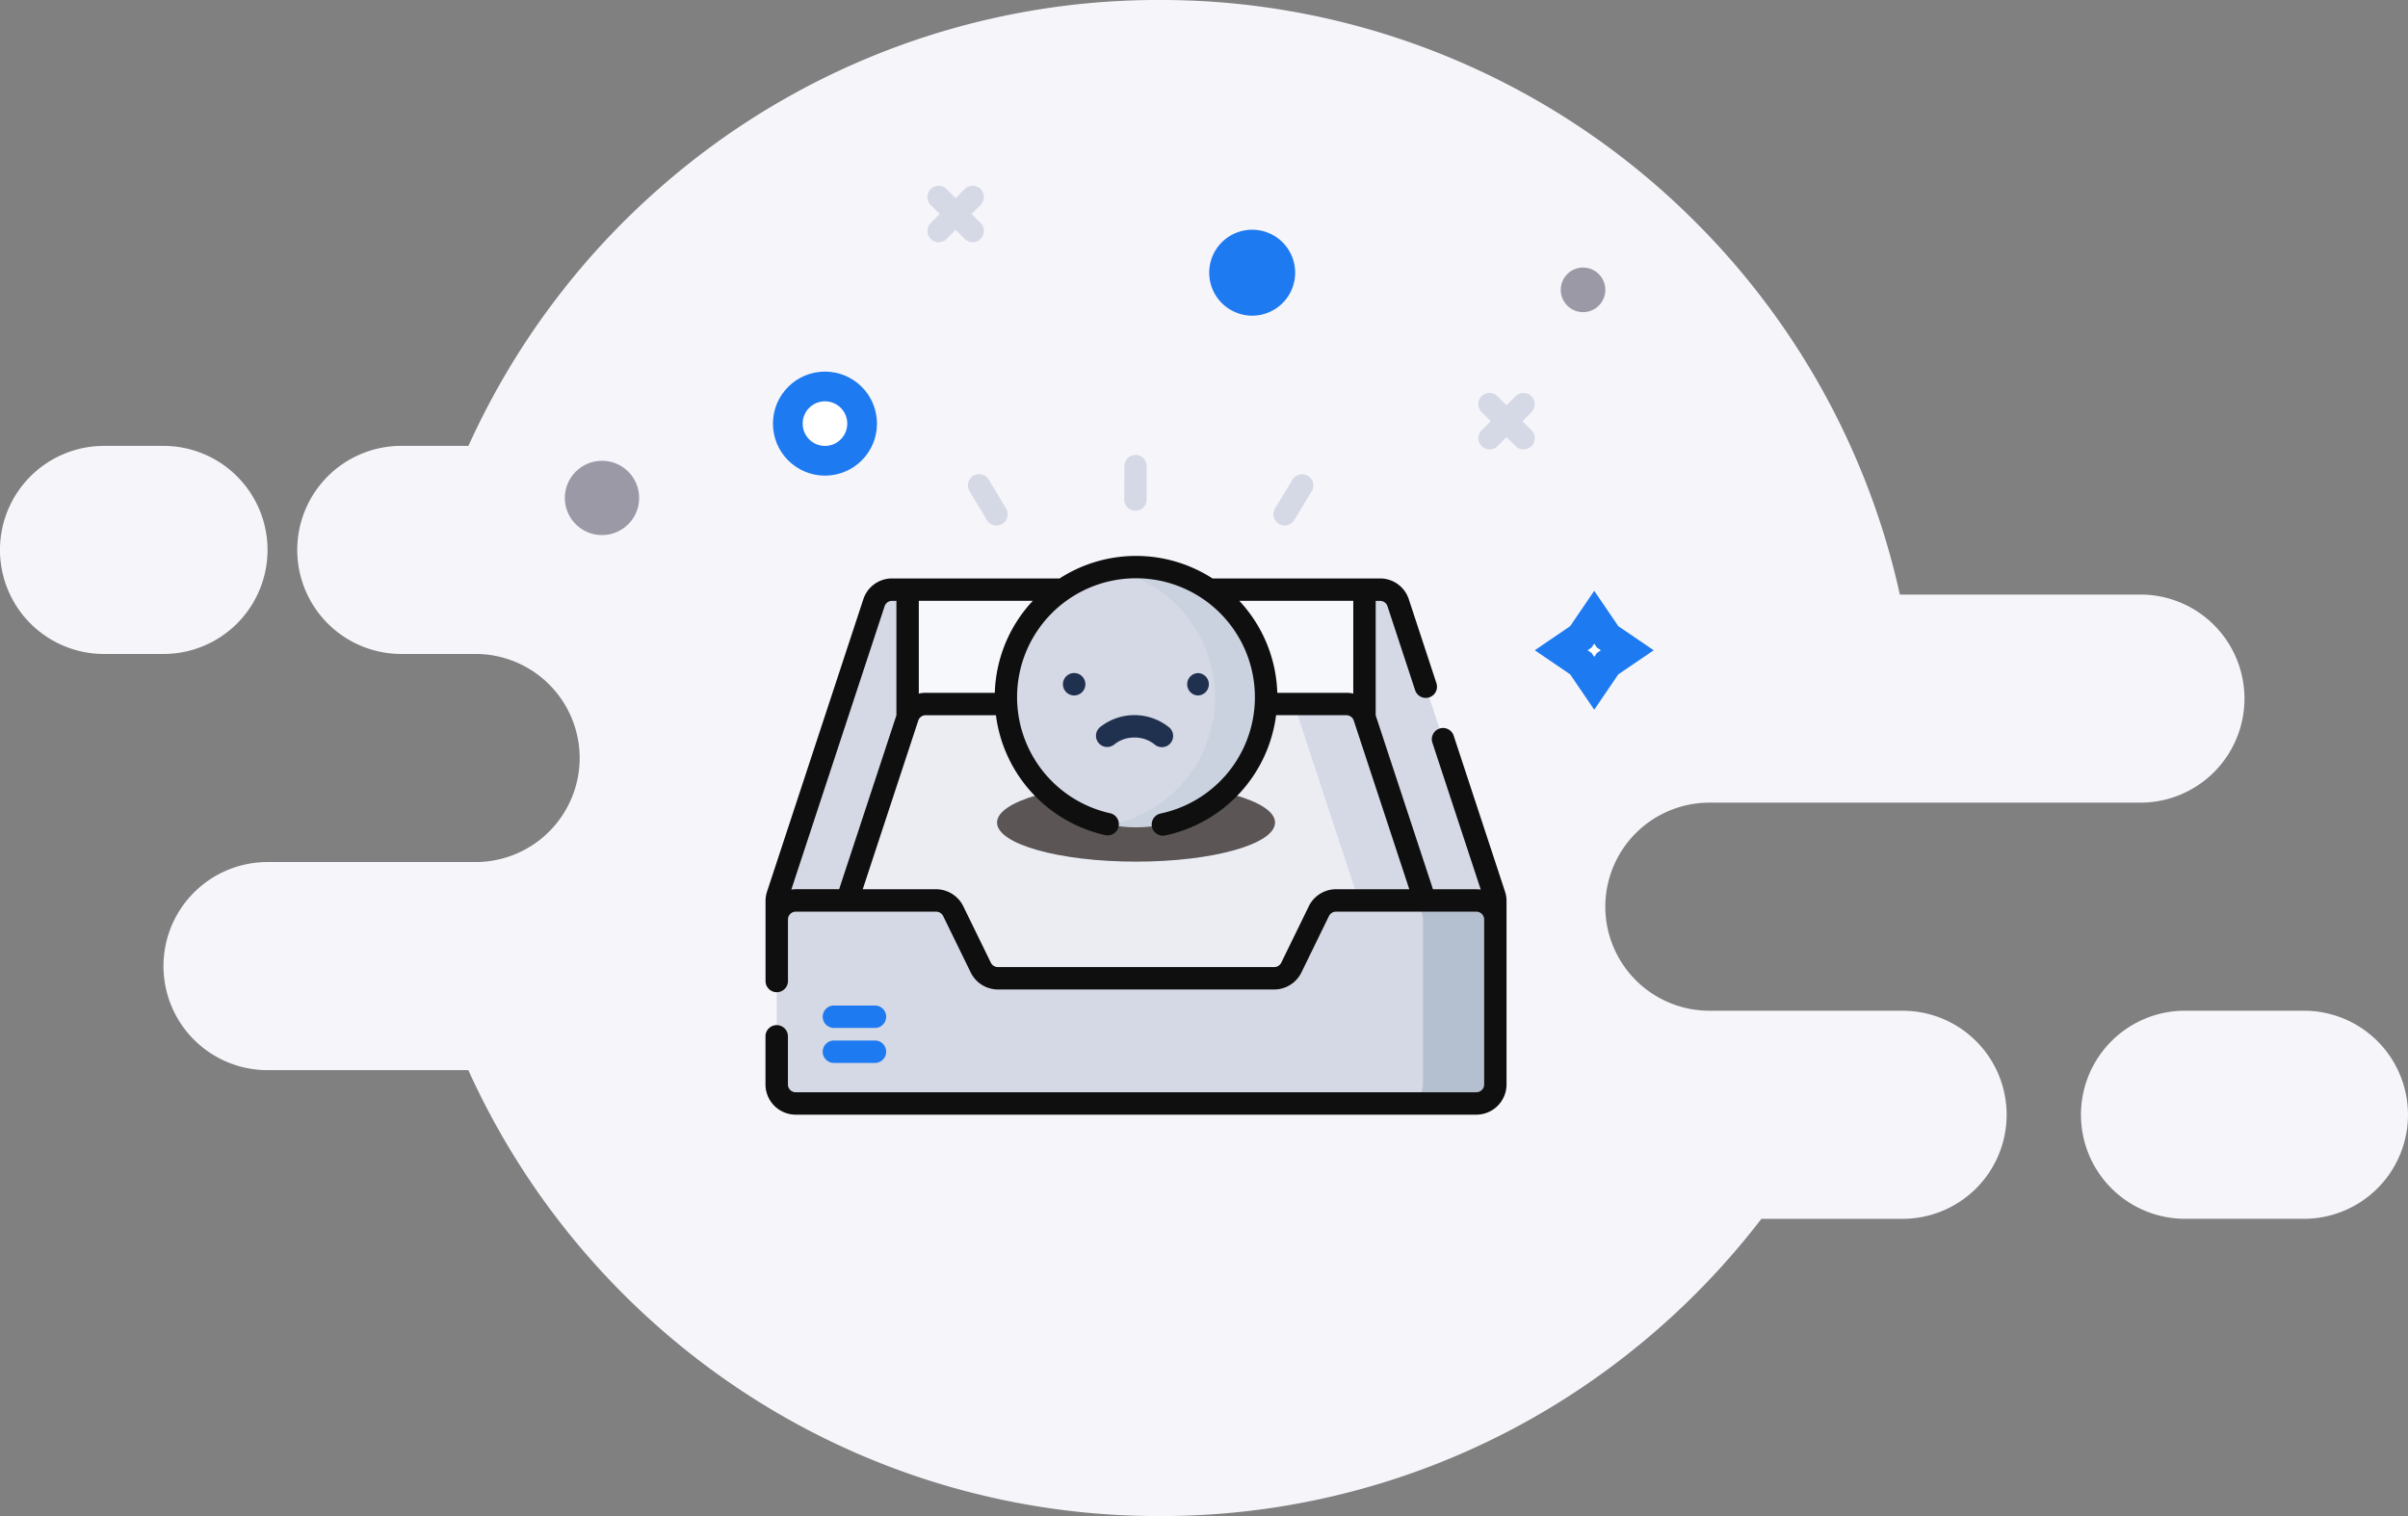 <svg id="Component_271_19" data-name="Component 271 – 19" xmlns="http://www.w3.org/2000/svg" width="162" height="102.001" viewBox="0 0 162 102.001">
  <rect x="0" y="0" width="162" height="102.001" fill="#808080" stroke="none"/>
  <path id="Union_3" data-name="Union 3" d="M-5417.3,14576.621a50.826,50.826,0,0,1-15.357-9.3,51.081,51.081,0,0,1-12.833-17.322H-5459a7,7,0,0,1-7-7,7,7,0,0,1,7-7h14a7.007,7.007,0,0,0,7-7,7.007,7.007,0,0,0-7-7h-5a7,7,0,0,1-7-7,7,7,0,0,1,7-7h4.516a51.116,51.116,0,0,1,12.832-17.322,50.779,50.779,0,0,1,15.357-9.3A50.782,50.782,0,0,1-5399,14478a50.683,50.683,0,0,1,19.854,4.007,50.846,50.846,0,0,1,16.21,10.93,50.84,50.84,0,0,1,10.93,16.213,50.51,50.51,0,0,1,2.822,8.852H-5333a7,7,0,0,1,7,7,7,7,0,0,1-7,7h-29a7.007,7.007,0,0,0-7,7,7.007,7.007,0,0,0,7,7h13a7,7,0,0,1,7,7,7,7,0,0,1-7,7h-9.5a51.3,51.3,0,0,1-10.752,10.429A50.647,50.647,0,0,1-5399,14580,50.764,50.764,0,0,1-5417.3,14576.621ZM-5330,14560a7,7,0,0,1-7-7,7,7,0,0,1,7-7h8a7,7,0,0,1,7,7,7,7,0,0,1-7,7Zm-140-38a7,7,0,0,1-7-7,7,7,0,0,1,7-7h4a7,7,0,0,1,7,7,7,7,0,0,1-7,7Z" transform="translate(5476.998 -14478.001)" fill="#f6f5fa"/>
  <g id="Ellipse_12" data-name="Ellipse 12" transform="translate(52 25.001)" fill="#fff" stroke="#1e7af0" stroke-width="2">
    <circle cx="3.5" cy="3.5" r="3.5" stroke="none"/>
    <circle cx="3.5" cy="3.5" r="2.5" fill="none"/>
  </g>
  <circle id="Ellipse_13" data-name="Ellipse 13" cx="2.5" cy="2.5" r="2.5" transform="translate(38 31.001)" fill="#9b99a6"/>
  <circle id="Ellipse_14" data-name="Ellipse 14" cx="1.5" cy="1.5" r="1.5" transform="translate(105 18.001)" fill="#9b99a6"/>
  <g id="Polygon_1" data-name="Polygon 1" transform="translate(103.253 39.749)" fill="#fff">
    <path d="M 4 6.223 L 3.207 5.057 L 3.1 4.9 L 2.943 4.793 L 1.777 4 L 2.943 3.207 L 3.1 3.1 L 3.207 2.943 L 4 1.777 L 4.793 2.943 L 4.9 3.1 L 5.057 3.207 L 6.223 4 L 5.057 4.793 L 4.9 4.9 L 4.793 5.057 L 4 6.223 Z" stroke="none"/>
    <path d="M 4 3.554 L 3.82 3.82 L 3.554 4 L 3.82 4.18 L 4 4.446 L 4.18 4.18 L 4.446 4 L 4.18 3.82 L 4 3.554 M 4 0 L 5.62 2.38 L 8 4 L 5.62 5.62 L 4 8 L 2.38 5.62 L 0 4 L 2.38 2.38 L 4 0 Z" stroke="none" fill="#1e7af0"/>
  </g>
  <g id="Group_15641" data-name="Group 15641" transform="translate(43.353 23.5)">
    <g id="Group_15640" data-name="Group 15640" transform="translate(8.147 0)">
      <g id="Group_15638" data-name="Group 15638" transform="translate(0.754 1.71)">
        <g id="Group_15636" data-name="Group 15636" transform="translate(0 3.598)">
          <g id="Group_15635" data-name="Group 15635">
            <g id="Group_15631" data-name="Group 15631" transform="translate(0 10.863)">
              <path id="Path_6865" data-name="Path 6865" d="M64,181.736v5.949a1.279,1.279,0,0,1-1.279,1.279H16.929a1.279,1.279,0,0,1-1.279-1.279v-5.949a1.252,1.252,0,0,1,.064-.4l6.478-19.678a1.277,1.277,0,0,1,1.215-.879H56.24a1.277,1.277,0,0,1,1.215.879l6.478,19.678A1.253,1.253,0,0,1,64,181.736Z" transform="translate(-15.65 -160.78)" fill="#f7f8fb"/>
              <path id="Path_6866" data-name="Path 6866" d="M416.092,181.736v5.949a1.279,1.279,0,0,1-1.279,1.279h-7.692c-.026-9.069.114-24.037.155-28.185h1.059a1.277,1.277,0,0,1,1.215.879l6.478,19.678A1.251,1.251,0,0,1,416.092,181.736Z" transform="translate(-367.745 -160.78)" fill="#d5d9e5"/>
              <path id="Path_6867" data-name="Path 6867" d="M15.648,181.736v5.949a1.279,1.279,0,0,0,1.279,1.279h7.692c.026-9.069-.114-24.037-.155-28.185H23.405a1.277,1.277,0,0,0-1.215.879l-6.478,19.678A1.252,1.252,0,0,0,15.648,181.736Z" transform="translate(-15.648 -160.78)" fill="#d5d9e5"/>
              <path id="Path_6868" data-name="Path 6868" d="M102.029,250.15l-3.945-11.982a1.279,1.279,0,0,0-1.215-.879H68.563a1.279,1.279,0,0,0-1.215.879L63.4,250.15a1.278,1.278,0,0,0-.064.4V256.5a1.279,1.279,0,0,0,1.279,1.279h36.2a1.279,1.279,0,0,0,1.279-1.279V250.55A1.28,1.28,0,0,0,102.029,250.15Z" transform="translate(-58.542 -229.594)" fill="#ebedf3"/>
              <ellipse id="Ellipse_17" data-name="Ellipse 17" cx="9.351" cy="2.629" rx="9.351" ry="2.629" transform="translate(14.823 13.041)" fill="#5b5555"/>
              <path id="Path_6869" data-name="Path 6869" d="M362.15,250.549V256.5a1.28,1.28,0,0,1-1.279,1.279h-4.45A1.28,1.28,0,0,0,357.7,256.5v-5.949a1.293,1.293,0,0,0-.064-.4l-3.945-11.983a1.279,1.279,0,0,0-1.215-.879h4.45a1.279,1.279,0,0,1,1.215.879l3.945,11.983A1.291,1.291,0,0,1,362.15,250.549Z" transform="translate(-318.599 -229.592)" fill="#d5d9e5"/>
              <path id="Path_6870" data-name="Path 6870" d="M63.995,369.979v11.1a1.279,1.279,0,0,1-1.279,1.279H16.926a1.279,1.279,0,0,1-1.279-1.279v-11.1a1.279,1.279,0,0,1,1.279-1.279h9.444a1.279,1.279,0,0,1,1.149.718l1.856,3.8a1.279,1.279,0,0,0,1.149.718H49.117a1.279,1.279,0,0,0,1.149-.718l1.856-3.8a1.279,1.279,0,0,1,1.149-.718h9.444a1.279,1.279,0,0,1,1.279,1.279Z" transform="translate(-15.647 -347.788)" fill="#d5d9e5"/>
              <path id="Path_6871" data-name="Path 6871" d="M441.358,369.979v11.1a1.28,1.28,0,0,1-1.279,1.279h-4.871a1.28,1.28,0,0,0,1.279-1.279v-11.1a1.28,1.28,0,0,0-1.279-1.279h4.871A1.28,1.28,0,0,1,441.358,369.979Z" transform="translate(-393.01 -347.788)" fill="rgba(152,171,187,0.53)"/>
            </g>
            <g id="Group_15632" data-name="Group 15632" transform="translate(15.421 9.348)">
              <circle id="Ellipse_18" data-name="Ellipse 18" cx="8.753" cy="8.753" r="8.753" transform="translate(0)" fill="#d5d9e5"/>
              <path id="Path_6872" data-name="Path 6872" d="M249.4,154.469a8.758,8.758,0,0,1-10.469,8.584,8.755,8.755,0,0,0,0-17.167,8.758,8.758,0,0,1,10.469,8.583Z" transform="translate(-231.896 -145.717)" fill="rgba(152,171,187,0.15)"/>
            </g>
          </g>
        </g>
        <g id="Group_15637" data-name="Group 15637" transform="translate(29.923 -9)">
          <circle id="Ellipse_19" data-name="Ellipse 19" cx="2.137" cy="2.137" r="2.137" transform="translate(0 0)" fill="#1e7af0"/>
          <path id="Path_6875" data-name="Path 6875" d="M316.905,19.138a2.136,2.136,0,0,1-3.22,1.841,1.89,1.89,0,0,0,0-3.683,2.136,2.136,0,0,1,3.219,1.842Z" transform="translate(-312.632 -17.001)" fill="#1e7af0"/>
        </g>
      </g>
      <g id="Group_15639" data-name="Group 15639" transform="translate(0 0)">
        <path id="Path_6876" data-name="Path 6876" d="M57.9,160.805l-3.455-10.494a.754.754,0,0,0-1.433.472l3.254,9.883a2.031,2.031,0,0,0-.3-.024H53.051l-3.853-11.7v-7.7h.294a.524.524,0,0,1,.5.361l1.859,5.648a.754.754,0,0,0,1.433-.472l-1.859-5.648a2.03,2.03,0,0,0-1.931-1.4H38.219a9.488,9.488,0,0,0-10.287,0H16.659a2.03,2.03,0,0,0-1.931,1.4L8.249,160.805a2.029,2.029,0,0,0-.1.636v5.373a.754.754,0,1,0,1.509,0v-4.139a.525.525,0,0,1,.525-.525h9.444a.528.528,0,0,1,.472.295l1.856,3.8a2.046,2.046,0,0,0,1.827,1.141H42.371a2.046,2.046,0,0,0,1.827-1.141l1.856-3.8a.528.528,0,0,1,.472-.295H55.97a.525.525,0,0,1,.525.525v11.1a.525.525,0,0,1-.525.525H10.18a.525.525,0,0,1-.525-.525v-3.237a.754.754,0,1,0-1.509,0v3.237a2.036,2.036,0,0,0,2.033,2.033H55.97A2.036,2.036,0,0,0,58,173.776V161.441a2.03,2.03,0,0,0-.1-.636ZM47.689,147.478a2.044,2.044,0,0,0-.461-.053H42.577a9.471,9.471,0,0,0-2.555-6.187h7.668Zm-24.116-.053H18.922a2.038,2.038,0,0,0-.461.053v-6.24h7.668A9.471,9.471,0,0,0,23.573,147.425ZM9.883,160.666,16.16,141.6a.524.524,0,0,1,.5-.361h.294v7.7l-3.853,11.7H10.18A2.03,2.03,0,0,0,9.883,160.666ZM44.7,161.783l-1.856,3.8a.528.528,0,0,1-.472.294H23.779a.528.528,0,0,1-.472-.294l-1.856-3.8a2.046,2.046,0,0,0-1.827-1.141H14.688l3.736-11.348a.524.524,0,0,1,.5-.361h4.725A9.508,9.508,0,0,0,31,157a.754.754,0,0,0,.328-1.473,8,8,0,1,1,3.4.019.754.754,0,1,0,.311,1.476,9.508,9.508,0,0,0,7.458-8.09h4.725a.524.524,0,0,1,.5.361l3.736,11.348H46.526a2.046,2.046,0,0,0-1.827,1.141Z" transform="translate(-8.147 -124.314)" fill="#0f0f0f"/>
        <path id="Path_6877" data-name="Path 6877" d="M47.166,463.9h2.76a.754.754,0,1,0,0-1.509h-2.76a.754.754,0,1,0,0,1.509Z" transform="translate(-42.563 -415.887)" fill="#1e7af0"/>
        <path id="Path_6878" data-name="Path 6878" d="M47.166,440.473h2.76a.754.754,0,1,0,0-1.509h-2.76a.754.754,0,1,0,0,1.509Z" transform="translate(-42.563 -394.814)" fill="#1e7af0"/>
        <path id="Path_6879" data-name="Path 6879" d="M233.638,246.868a.754.754,0,0,0,.49-1.328,3.714,3.714,0,0,0-4.657-.014.754.754,0,1,0,.973,1.153,2.109,2.109,0,0,1,1.346-.458h.007a2.111,2.111,0,0,1,1.351.466A.751.751,0,0,0,233.638,246.868Z" transform="translate(-206.97 -220.1)" fill="#20304f"/>
        <path id="Path_6880" data-name="Path 6880" d="M207.867,216.564h-.009a.754.754,0,0,0,0,1.509h0a.754.754,0,0,0,0-1.509Z" transform="translate(-187.093 -194.783)" fill="#20304f"/>
        <path id="Path_6881" data-name="Path 6881" d="M290.568,218.069h.017l.056,0h.007q.037,0,.074,0a.754.754,0,0,0-.054-1.5h-.032a.754.754,0,0,0-.068,1.5Z" transform="translate(-261.55 -194.784)" fill="#20304f"/>
        <path id="Path_6882" data-name="Path 6882" d="M186.318,3.574a.754.754,0,0,0,1.067,0l.61-.61.61.61a.754.754,0,0,0,1.067-1.067l-.61-.61.61-.61A.754.754,0,0,0,188.6.221l-.61.61-.61-.61a.754.754,0,0,0-1.067,1.067l.61.61-.61.61A.754.754,0,0,0,186.318,3.574Z" transform="translate(-175.2 -11)" fill="#d5d9e5"/>
        <path id="Path_6884" data-name="Path 6884" d="M355.949,77.171a.754.754,0,0,0,1.067,0l.61-.61.61.61A.754.754,0,1,0,359.3,76.1l-.61-.61.61-.61a.754.754,0,1,0-1.067-1.067l-.61.61-.61-.61a.754.754,0,0,0-1.067,1.067l.61.61-.61.61A.754.754,0,0,0,355.949,77.171Z" transform="translate(-307.77 -70.654)" fill="#d5d9e5"/>
        <path id="Path_6885" data-name="Path 6885" d="M248.862,74.421h0a.754.754,0,0,0,.754-.752l.007-2.246a.754.754,0,0,0-.752-.757h0a.754.754,0,0,0-.754.752l-.007,2.246A.754.754,0,0,0,248.862,74.421Z" transform="translate(-223.975 -63.559)" fill="#d5d9e5"/>
        <path id="Path_6886" data-name="Path 6886" d="M203.566,83.249a.754.754,0,0,0-.259,1.035l1.167,1.949a.754.754,0,0,0,1.294-.775L204.6,83.509A.754.754,0,0,0,203.566,83.249Z" transform="translate(-189.581 -74.743)" fill="#d5d9e5"/>
        <path id="Path_6887" data-name="Path 6887" d="M281.721,86.853a.754.754,0,0,0,1.036-.253l1.179-1.942a.754.754,0,1,0-1.29-.783l-1.179,1.942A.754.754,0,0,0,281.721,86.853Z" transform="translate(-247.189 -75.106)" fill="#d5d9e5"/>
        <path id="Path_6888" data-name="Path 6888" d="M298.607,15.285a2.891,2.891,0,1,0-2.891-2.891A2.894,2.894,0,0,0,298.607,15.285Zm0-4.273a1.382,1.382,0,1,1-1.382,1.382A1.384,1.384,0,0,1,298.607,11.012Z" transform="translate(-265.865 -17.547)" fill="#1e7af0"/>
      </g>
    </g>
  </g>
</svg>

